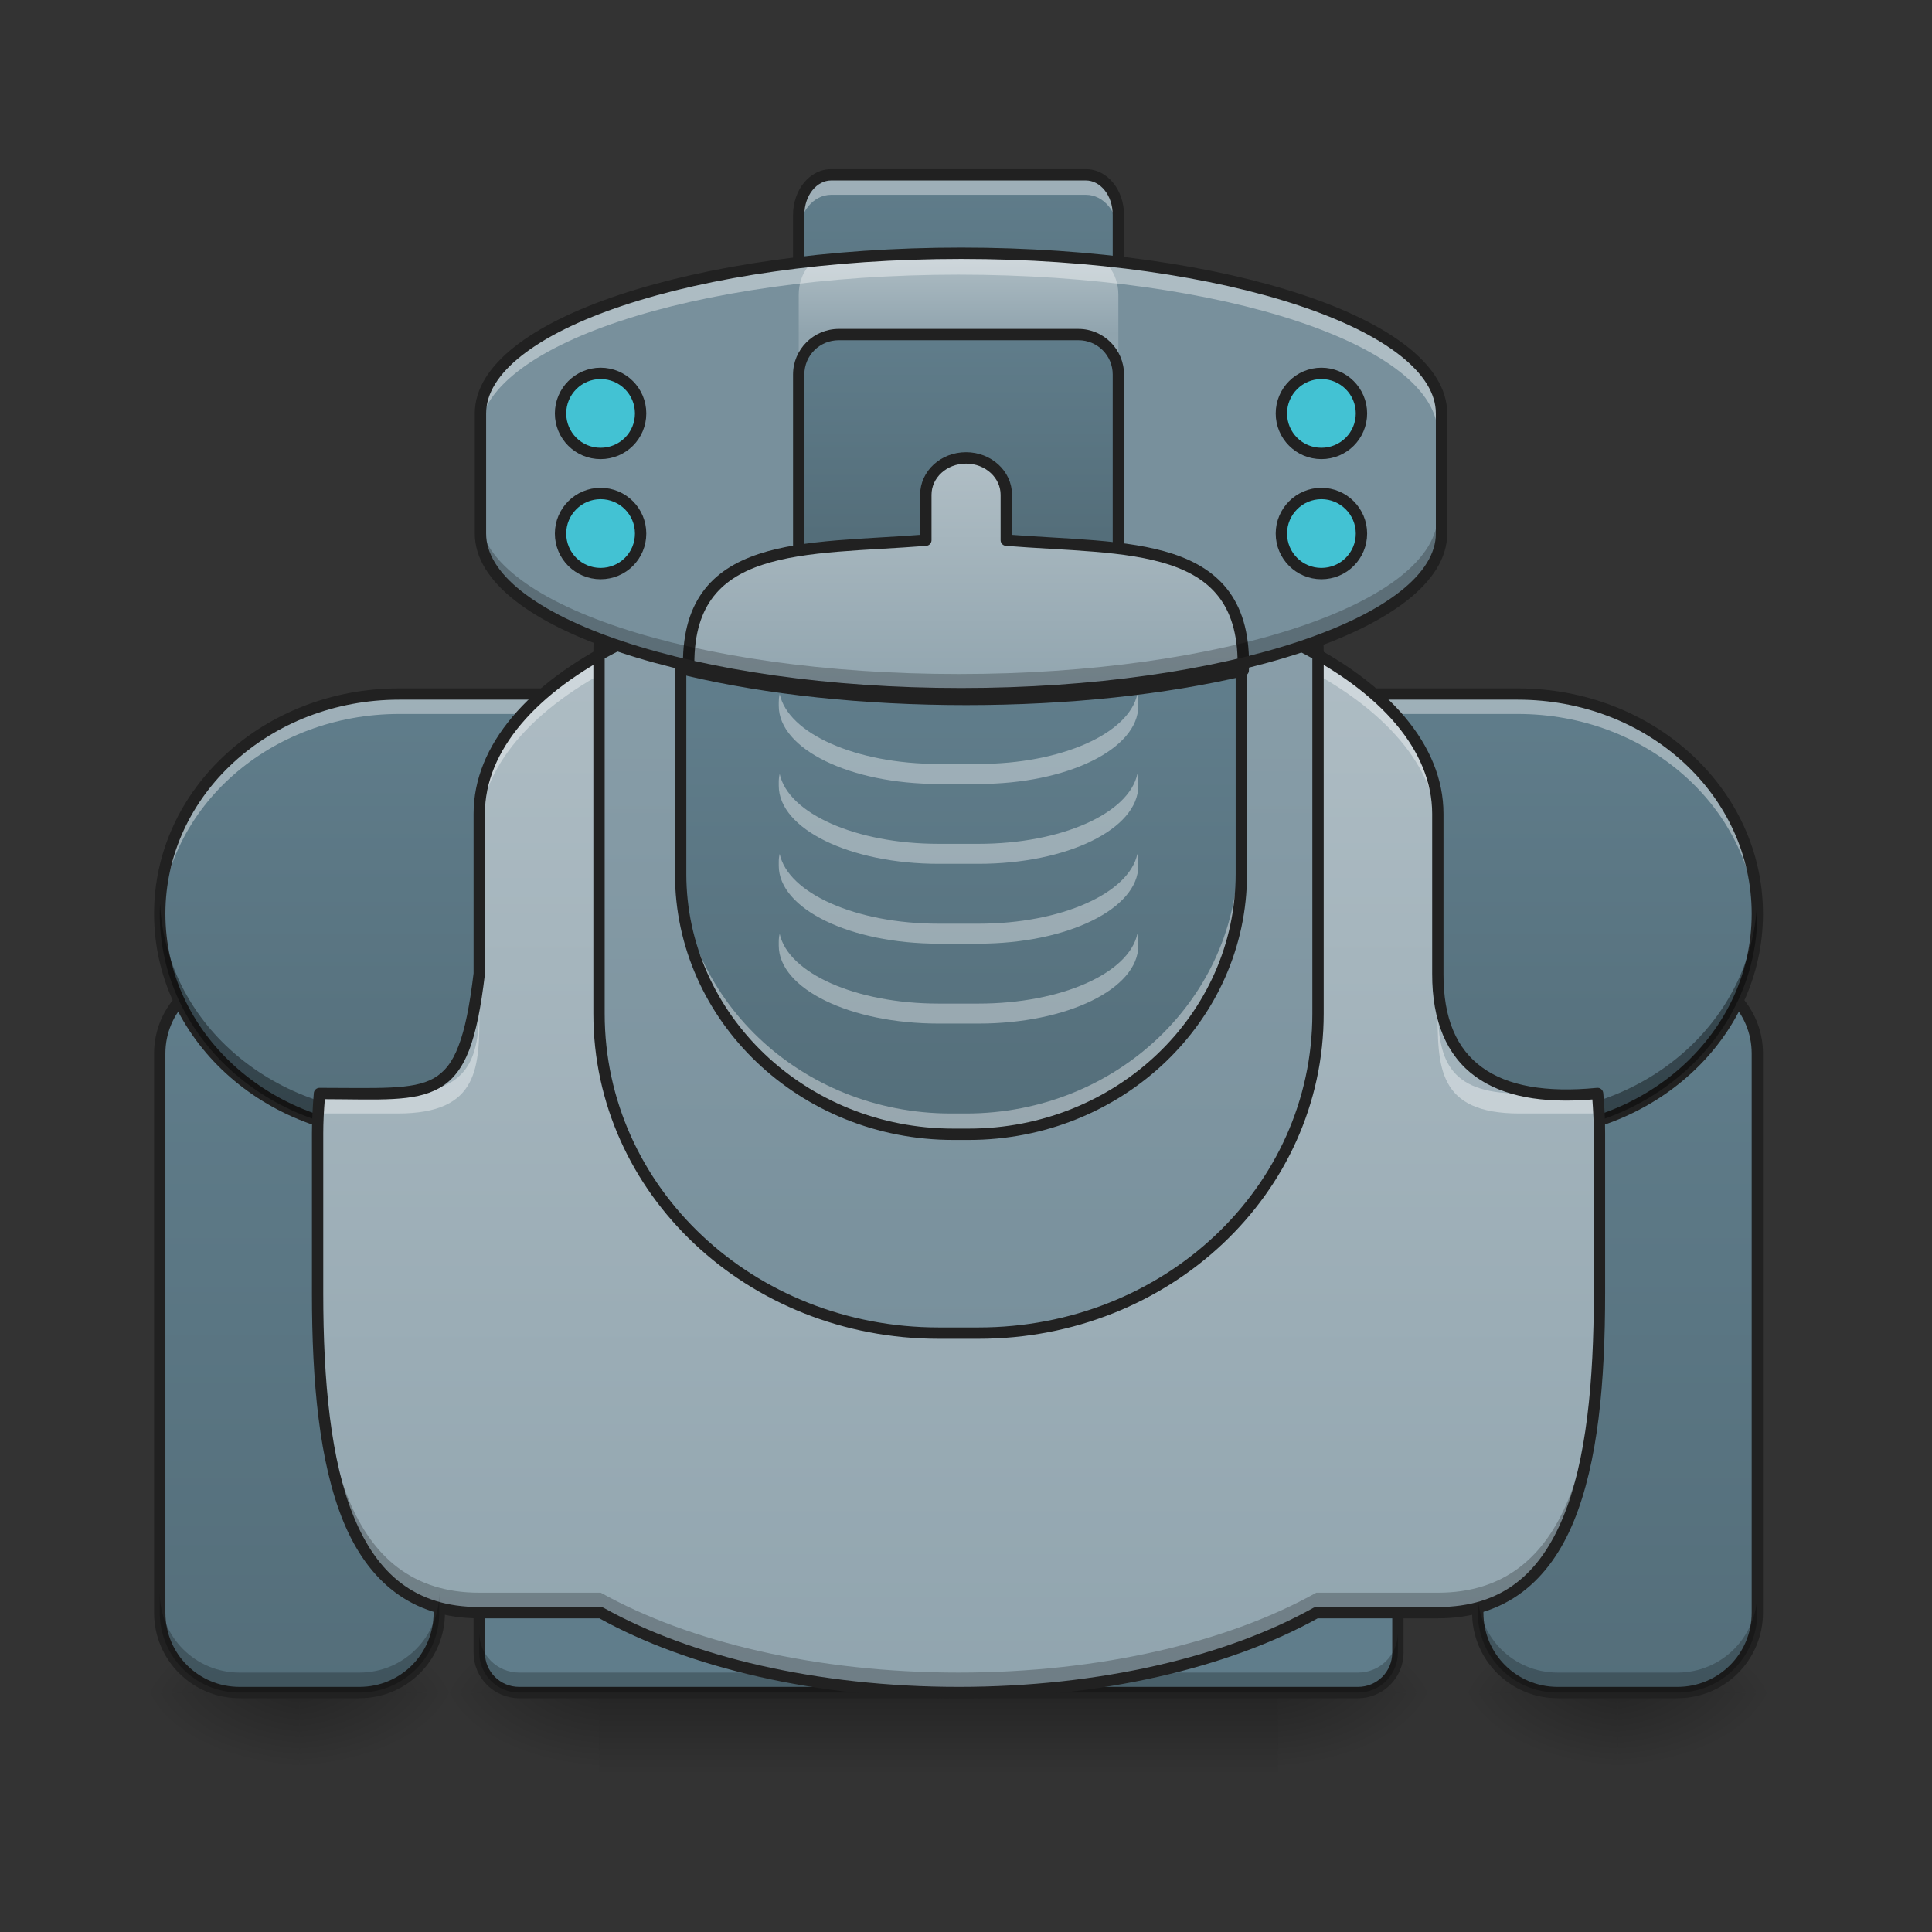 <?xml version="1.0" encoding="UTF-8"?>
<svg xmlns="http://www.w3.org/2000/svg" xmlns:xlink="http://www.w3.org/1999/xlink" width="48pt" height="48pt" viewBox="0 0 48 48" version="1.1">
<rect x="0" y="0" width="48" height="48" fill="#333333" stroke="none"/>
<defs>
<linearGradient id="linear0" gradientUnits="userSpaceOnUse" x1="254" y1="233.5" x2="254" y2="254.667" gradientTransform="matrix(0.094,0,0,0.094,-3.969,20.158)">
<stop offset="0" style="stop-color:rgb(0%,0%,0%);stop-opacity:0.275;"/>
<stop offset="1" style="stop-color:rgb(0%,0%,0%);stop-opacity:0;"/>
</linearGradient>
<radialGradient id="radial0" gradientUnits="userSpaceOnUse" cx="450.909" cy="189.579" fx="450.909" fy="189.579" r="21.167" gradientTransform="matrix(0,-0.117,-0.211,-0,71.25,95.393)">
<stop offset="0" style="stop-color:rgb(0%,0%,0%);stop-opacity:0.314;"/>
<stop offset="0.222" style="stop-color:rgb(0%,0%,0%);stop-opacity:0.275;"/>
<stop offset="1" style="stop-color:rgb(0%,0%,0%);stop-opacity:0;"/>
</radialGradient>
<radialGradient id="radial1" gradientUnits="userSpaceOnUse" cx="450.909" cy="189.579" fx="450.909" fy="189.579" r="21.167" gradientTransform="matrix(-0,0.117,0.211,0,-24.613,-11.291)">
<stop offset="0" style="stop-color:rgb(0%,0%,0%);stop-opacity:0.314;"/>
<stop offset="0.222" style="stop-color:rgb(0%,0%,0%);stop-opacity:0.275;"/>
<stop offset="1" style="stop-color:rgb(0%,0%,0%);stop-opacity:0;"/>
</radialGradient>
<radialGradient id="radial2" gradientUnits="userSpaceOnUse" cx="450.909" cy="189.579" fx="450.909" fy="189.579" r="21.167" gradientTransform="matrix(-0,-0.117,0.211,-0,-24.613,95.393)">
<stop offset="0" style="stop-color:rgb(0%,0%,0%);stop-opacity:0.314;"/>
<stop offset="0.222" style="stop-color:rgb(0%,0%,0%);stop-opacity:0.275;"/>
<stop offset="1" style="stop-color:rgb(0%,0%,0%);stop-opacity:0;"/>
</radialGradient>
<radialGradient id="radial3" gradientUnits="userSpaceOnUse" cx="450.909" cy="189.579" fx="450.909" fy="189.579" r="21.167" gradientTransform="matrix(0,0.117,-0.211,0,71.25,-11.291)">
<stop offset="0" style="stop-color:rgb(0%,0%,0%);stop-opacity:0.314;"/>
<stop offset="0.222" style="stop-color:rgb(0%,0%,0%);stop-opacity:0.275;"/>
<stop offset="1" style="stop-color:rgb(0%,0%,0%);stop-opacity:0;"/>
</radialGradient>
<radialGradient id="radial4" gradientUnits="userSpaceOnUse" cx="450.909" cy="189.579" fx="450.909" fy="189.579" r="21.167" gradientTransform="matrix(0,-0.117,-0.211,-0,46.939,95.393)">
<stop offset="0" style="stop-color:rgb(0%,0%,0%);stop-opacity:0.314;"/>
<stop offset="0.222" style="stop-color:rgb(0%,0%,0%);stop-opacity:0.275;"/>
<stop offset="1" style="stop-color:rgb(0%,0%,0%);stop-opacity:0;"/>
</radialGradient>
<radialGradient id="radial5" gradientUnits="userSpaceOnUse" cx="450.909" cy="189.579" fx="450.909" fy="189.579" r="21.167" gradientTransform="matrix(-0,0.117,0.211,0,-32.055,-11.291)">
<stop offset="0" style="stop-color:rgb(0%,0%,0%);stop-opacity:0.314;"/>
<stop offset="0.222" style="stop-color:rgb(0%,0%,0%);stop-opacity:0.275;"/>
<stop offset="1" style="stop-color:rgb(0%,0%,0%);stop-opacity:0;"/>
</radialGradient>
<radialGradient id="radial6" gradientUnits="userSpaceOnUse" cx="450.909" cy="189.579" fx="450.909" fy="189.579" r="21.167" gradientTransform="matrix(-0,-0.117,0.211,-0,-32.055,95.393)">
<stop offset="0" style="stop-color:rgb(0%,0%,0%);stop-opacity:0.314;"/>
<stop offset="0.222" style="stop-color:rgb(0%,0%,0%);stop-opacity:0.275;"/>
<stop offset="1" style="stop-color:rgb(0%,0%,0%);stop-opacity:0;"/>
</radialGradient>
<radialGradient id="radial7" gradientUnits="userSpaceOnUse" cx="450.909" cy="189.579" fx="450.909" fy="189.579" r="21.167" gradientTransform="matrix(0,0.117,-0.211,0,46.939,-11.291)">
<stop offset="0" style="stop-color:rgb(0%,0%,0%);stop-opacity:0.314;"/>
<stop offset="0.222" style="stop-color:rgb(0%,0%,0%);stop-opacity:0.275;"/>
<stop offset="1" style="stop-color:rgb(0%,0%,0%);stop-opacity:0;"/>
</radialGradient>
<linearGradient id="linear1" gradientUnits="userSpaceOnUse" x1="74.083" y1="233.5" x2="74.083" y2="43" gradientTransform="matrix(0.094,0,0,0.094,0,20.158)">
<stop offset="0" style="stop-color:rgb(32.941%,43.137%,47.843%);stop-opacity:1;"/>
<stop offset="1" style="stop-color:rgb(37.647%,49.02%,54.51%);stop-opacity:1;"/>
</linearGradient>
<radialGradient id="radial8" gradientUnits="userSpaceOnUse" cx="450.909" cy="189.579" fx="450.909" fy="189.579" r="21.167" gradientTransform="matrix(0,-0.117,-0.211,-0,79.684,95.393)">
<stop offset="0" style="stop-color:rgb(0%,0%,0%);stop-opacity:0.314;"/>
<stop offset="0.222" style="stop-color:rgb(0%,0%,0%);stop-opacity:0.275;"/>
<stop offset="1" style="stop-color:rgb(0%,0%,0%);stop-opacity:0;"/>
</radialGradient>
<radialGradient id="radial9" gradientUnits="userSpaceOnUse" cx="450.909" cy="189.579" fx="450.909" fy="189.579" r="21.167" gradientTransform="matrix(-0,0.117,0.211,0,0.69,-11.291)">
<stop offset="0" style="stop-color:rgb(0%,0%,0%);stop-opacity:0.314;"/>
<stop offset="0.222" style="stop-color:rgb(0%,0%,0%);stop-opacity:0.275;"/>
<stop offset="1" style="stop-color:rgb(0%,0%,0%);stop-opacity:0;"/>
</radialGradient>
<radialGradient id="radial10" gradientUnits="userSpaceOnUse" cx="450.909" cy="189.579" fx="450.909" fy="189.579" r="21.167" gradientTransform="matrix(-0,-0.117,0.211,-0,0.69,95.393)">
<stop offset="0" style="stop-color:rgb(0%,0%,0%);stop-opacity:0.314;"/>
<stop offset="0.222" style="stop-color:rgb(0%,0%,0%);stop-opacity:0.275;"/>
<stop offset="1" style="stop-color:rgb(0%,0%,0%);stop-opacity:0;"/>
</radialGradient>
<radialGradient id="radial11" gradientUnits="userSpaceOnUse" cx="450.909" cy="189.579" fx="450.909" fy="189.579" r="21.167" gradientTransform="matrix(0,0.117,-0.211,0,79.684,-11.291)">
<stop offset="0" style="stop-color:rgb(0%,0%,0%);stop-opacity:0.314;"/>
<stop offset="0.222" style="stop-color:rgb(0%,0%,0%);stop-opacity:0.275;"/>
<stop offset="1" style="stop-color:rgb(0%,0%,0%);stop-opacity:0;"/>
</radialGradient>
<linearGradient id="linear2" gradientUnits="userSpaceOnUse" x1="433.917" y1="233.5" x2="433.917" y2="43" gradientTransform="matrix(0.094,0,0,0.094,0,20.158)">
<stop offset="0" style="stop-color:rgb(32.941%,43.137%,47.843%);stop-opacity:1;"/>
<stop offset="1" style="stop-color:rgb(37.647%,49.02%,54.51%);stop-opacity:1;"/>
</linearGradient>
<linearGradient id="linear3" gradientUnits="userSpaceOnUse" x1="254" y1="95.917" x2="254" y2="-31.083" gradientTransform="matrix(0.094,0,0,0.094,0,20.158)">
<stop offset="0" style="stop-color:rgb(32.941%,43.137%,47.843%);stop-opacity:1;"/>
<stop offset="1" style="stop-color:rgb(37.647%,49.02%,54.51%);stop-opacity:1;"/>
</linearGradient>
<linearGradient id="linear4" gradientUnits="userSpaceOnUse" x1="960" y1="1695.118" x2="960" y2="575.118" gradientTransform="matrix(0.025,0,0,0.025,0,0)">
<stop offset="0" style="stop-color:rgb(56.471%,64.314%,68.235%);stop-opacity:1;"/>
<stop offset="1" style="stop-color:rgb(69.02%,74.51%,77.255%);stop-opacity:1;"/>
</linearGradient>
<linearGradient id="linear5" gradientUnits="userSpaceOnUse" x1="254" y1="138.25" x2="254" y2="-126.333" gradientTransform="matrix(0.094,0,0,0.094,0,20.158)">
<stop offset="0" style="stop-color:rgb(47.059%,56.471%,61.176%);stop-opacity:1;"/>
<stop offset="1" style="stop-color:rgb(56.471%,64.314%,68.235%);stop-opacity:1;"/>
</linearGradient>
<linearGradient id="linear6" gradientUnits="userSpaceOnUse" x1="254" y1="85.333" x2="254" y2="-31.083" gradientTransform="matrix(0.094,0,0,0.094,0,20.158)">
<stop offset="0" style="stop-color:rgb(32.941%,43.137%,47.843%);stop-opacity:1;"/>
<stop offset="1" style="stop-color:rgb(37.647%,49.02%,54.51%);stop-opacity:1;"/>
</linearGradient>
<linearGradient id="linear7" gradientUnits="userSpaceOnUse" x1="254" y1="-94.583" x2="254" y2="-168.667" gradientTransform="matrix(0.094,0,0,0.094,0,20.158)">
<stop offset="0" style="stop-color:rgb(32.941%,43.137%,47.843%);stop-opacity:1;"/>
<stop offset="1" style="stop-color:rgb(37.647%,49.02%,54.51%);stop-opacity:1;"/>
</linearGradient>
<linearGradient id="linear8" gradientUnits="userSpaceOnUse" x1="254" y1="-126.333" x2="254" y2="-147.5" gradientTransform="matrix(0.094,0,0,0.094,0,20.158)">
<stop offset="0" style="stop-color:rgb(56.471%,64.314%,68.235%);stop-opacity:1;"/>
<stop offset="1" style="stop-color:rgb(69.02%,74.51%,77.255%);stop-opacity:1;"/>
</linearGradient>
<linearGradient id="linear9" gradientUnits="userSpaceOnUse" x1="254" y1="-73.417" x2="254" y2="-126.333" gradientTransform="matrix(0.094,0,0,0.094,0,20.158)">
<stop offset="0" style="stop-color:rgb(32.941%,43.137%,47.843%);stop-opacity:1;"/>
<stop offset="1" style="stop-color:rgb(37.647%,49.02%,54.51%);stop-opacity:1;"/>
</linearGradient>
<linearGradient id="linear10" gradientUnits="userSpaceOnUse" x1="960" y1="695.118" x2="960" y2="455.118" gradientTransform="matrix(1,0,0,1,0,0)">
<stop offset="0" style="stop-color:rgb(56.471%,64.314%,68.235%);stop-opacity:1;"/>
<stop offset="1" style="stop-color:rgb(69.02%,74.51%,77.255%);stop-opacity:1;"/>
</linearGradient>
</defs>
<g id="surface1">
<path style=" stroke:none;fill-rule:nonzero;fill:url(#linear0);" d="M 14.883 42.051 L 31.754 42.051 L 31.754 44.035 L 14.883 44.035 Z M 14.883 42.051 "/>
<path style=" stroke:none;fill-rule:nonzero;fill:url(#radial0);" d="M 31.754 42.051 L 35.723 42.051 L 35.723 40.066 L 31.754 40.066 Z M 31.754 42.051 "/>
<path style=" stroke:none;fill-rule:nonzero;fill:url(#radial1);" d="M 14.883 42.051 L 10.914 42.051 L 10.914 44.035 L 14.883 44.035 Z M 14.883 42.051 "/>
<path style=" stroke:none;fill-rule:nonzero;fill:url(#radial2);" d="M 14.883 42.051 L 10.914 42.051 L 10.914 40.066 L 14.883 40.066 Z M 14.883 42.051 "/>
<path style=" stroke:none;fill-rule:nonzero;fill:url(#radial3);" d="M 31.754 42.051 L 35.723 42.051 L 35.723 44.035 L 31.754 44.035 Z M 31.754 42.051 "/>
<path style=" stroke:none;fill-rule:nonzero;fill:url(#radial4);" d="M 7.441 42.051 L 11.41 42.051 L 11.41 40.066 L 7.441 40.066 Z M 7.441 42.051 "/>
<path style=" stroke:none;fill-rule:nonzero;fill:url(#radial5);" d="M 7.441 42.051 L 3.473 42.051 L 3.473 44.035 L 7.441 44.035 Z M 7.441 42.051 "/>
<path style=" stroke:none;fill-rule:nonzero;fill:url(#radial6);" d="M 7.441 42.051 L 3.473 42.051 L 3.473 40.066 L 7.441 40.066 Z M 7.441 42.051 "/>
<path style=" stroke:none;fill-rule:nonzero;fill:url(#radial7);" d="M 7.441 42.051 L 11.41 42.051 L 11.41 44.035 L 7.441 44.035 Z M 7.441 42.051 "/>
<path style=" stroke:none;fill-rule:nonzero;fill:url(#linear1);" d="M 5.953 24.191 L 8.93 24.191 C 10.027 24.191 10.914 25.078 10.914 26.176 L 10.914 40.066 C 10.914 41.164 10.027 42.051 8.93 42.051 L 5.953 42.051 C 4.859 42.051 3.969 41.164 3.969 40.066 L 3.969 26.176 C 3.969 25.078 4.859 24.191 5.953 24.191 Z M 5.953 24.191 "/>
<path style=" stroke:none;fill-rule:nonzero;fill:rgb(12.941%,12.941%,12.941%);fill-opacity:1;" d="M 5.953 24.051 C 4.777 24.051 3.828 25 3.828 26.176 L 3.828 40.066 C 3.828 41.242 4.777 42.191 5.953 42.191 L 8.93 42.191 C 10.105 42.191 11.055 41.242 11.055 40.066 L 11.055 26.176 C 11.055 25 10.105 24.051 8.93 24.051 Z M 5.953 24.332 L 8.93 24.332 C 9.953 24.332 10.773 25.148 10.773 26.176 L 10.773 40.066 C 10.773 41.09 9.953 41.91 8.93 41.91 L 5.953 41.91 C 4.93 41.91 4.109 41.09 4.109 40.066 L 4.109 26.176 C 4.109 25.148 4.93 24.332 5.953 24.332 Z M 5.953 24.332 "/>
<path style=" stroke:none;fill-rule:nonzero;fill:url(#radial8);" d="M 40.188 42.051 L 44.156 42.051 L 44.156 40.066 L 40.188 40.066 Z M 40.188 42.051 "/>
<path style=" stroke:none;fill-rule:nonzero;fill:url(#radial9);" d="M 40.188 42.051 L 36.219 42.051 L 36.219 44.035 L 40.188 44.035 Z M 40.188 42.051 "/>
<path style=" stroke:none;fill-rule:nonzero;fill:url(#radial10);" d="M 40.188 42.051 L 36.219 42.051 L 36.219 40.066 L 40.188 40.066 Z M 40.188 42.051 "/>
<path style=" stroke:none;fill-rule:nonzero;fill:url(#radial11);" d="M 40.188 42.051 L 44.156 42.051 L 44.156 44.035 L 40.188 44.035 Z M 40.188 42.051 "/>
<path style=" stroke:none;fill-rule:nonzero;fill:url(#linear2);" d="M 38.699 24.191 L 41.676 24.191 C 42.773 24.191 43.66 25.078 43.66 26.176 L 43.66 40.066 C 43.66 41.164 42.773 42.051 41.676 42.051 L 38.699 42.051 C 37.602 42.051 36.715 41.164 36.715 40.066 L 36.715 26.176 C 36.715 25.078 37.602 24.191 38.699 24.191 Z M 38.699 24.191 "/>
<path style=" stroke:none;fill-rule:nonzero;fill:rgb(12.941%,12.941%,12.941%);fill-opacity:1;" d="M 38.699 24.051 C 37.523 24.051 36.574 25 36.574 26.176 L 36.574 40.066 C 36.574 41.242 37.523 42.191 38.699 42.191 L 41.676 42.191 C 42.852 42.191 43.801 41.242 43.801 40.066 L 43.801 26.176 C 43.801 25 42.852 24.051 41.676 24.051 Z M 38.699 24.332 L 41.676 24.332 C 42.699 24.332 43.52 25.148 43.52 26.176 L 43.52 40.066 C 43.52 41.09 42.699 41.91 41.676 41.91 L 38.699 41.91 C 37.676 41.91 36.855 41.09 36.855 40.066 L 36.855 26.176 C 36.855 25.148 37.676 24.332 38.699 24.332 Z M 38.699 24.332 "/>
<path style=" stroke:none;fill-rule:nonzero;fill:url(#linear3);" d="M 9.922 17.242 L 37.707 17.242 C 40.996 17.242 43.66 19.688 43.66 22.703 C 43.66 25.715 40.996 28.16 37.707 28.16 L 9.922 28.16 C 6.633 28.16 3.969 25.715 3.969 22.703 C 3.969 19.688 6.633 17.242 9.922 17.242 Z M 9.922 17.242 "/>
<path style=" stroke:none;fill-rule:nonzero;fill:rgb(37.647%,49.02%,54.51%);fill-opacity:1;" d="M 12.898 36.098 L 33.738 36.098 C 34.285 36.098 34.73 36.543 34.73 37.09 L 34.73 41.059 C 34.73 41.605 34.285 42.051 33.738 42.051 L 12.898 42.051 C 12.352 42.051 11.906 41.605 11.906 41.059 L 11.906 37.09 C 11.906 36.543 12.352 36.098 12.898 36.098 Z M 12.898 36.098 "/>
<path style=" stroke:none;fill-rule:nonzero;fill:rgb(100%,100%,100%);fill-opacity:0.392;" d="M 9.922 17.242 C 6.625 17.242 3.969 19.68 3.969 22.703 C 3.969 22.785 3.973 22.867 3.977 22.949 C 4.117 20.043 6.715 17.738 9.922 17.738 L 37.707 17.738 C 40.914 17.738 43.512 20.043 43.652 22.949 C 43.656 22.867 43.66 22.785 43.66 22.703 C 43.66 19.68 41.004 17.242 37.707 17.242 Z M 9.922 17.242 "/>
<path style=" stroke:none;fill-rule:nonzero;fill:rgb(12.941%,12.941%,12.941%);fill-opacity:1;" d="M 9.922 17.102 C 6.555 17.102 3.828 19.594 3.828 22.703 C 3.828 25.809 6.555 28.301 9.922 28.301 L 37.707 28.301 C 41.074 28.301 43.801 25.809 43.801 22.703 C 43.801 19.594 41.074 17.102 37.707 17.102 Z M 9.922 17.383 L 37.707 17.383 C 40.938 17.383 43.52 19.762 43.52 22.703 C 43.52 25.641 40.938 28.02 37.707 28.02 L 9.922 28.02 C 6.695 28.02 4.109 25.641 4.109 22.703 C 4.109 19.762 6.695 17.383 9.922 17.383 Z M 9.922 17.383 "/>
<path style=" stroke:none;fill-rule:nonzero;fill:rgb(0%,0%,0%);fill-opacity:0.392;" d="M 3.977 22.453 C 3.973 22.535 3.969 22.617 3.969 22.703 C 3.969 25.727 6.625 28.16 9.922 28.16 L 37.707 28.16 C 41.004 28.16 43.66 25.727 43.66 22.703 C 43.66 22.617 43.656 22.535 43.652 22.453 C 43.512 25.359 40.914 27.664 37.707 27.664 L 9.922 27.664 C 6.715 27.664 4.117 25.359 3.977 22.453 Z M 3.977 22.453 "/>
<path style=" stroke:none;fill-rule:nonzero;fill:rgb(12.941%,12.941%,12.941%);fill-opacity:1;" d="M 12.898 35.957 C 12.273 35.957 11.766 36.465 11.766 37.09 L 11.766 41.059 C 11.766 41.684 12.273 42.191 12.898 42.191 L 33.738 42.191 C 34.363 42.191 34.871 41.684 34.871 41.059 L 34.871 37.09 C 34.871 36.465 34.363 35.957 33.738 35.957 Z M 12.898 36.238 L 33.738 36.238 C 34.211 36.238 34.59 36.617 34.59 37.09 L 34.59 41.059 C 34.59 41.531 34.211 41.91 33.738 41.91 L 12.898 41.91 C 12.426 41.91 12.047 41.531 12.047 41.059 L 12.047 37.09 C 12.047 36.617 12.426 36.238 12.898 36.238 Z M 12.898 36.238 "/>
<path style=" stroke:none;fill-rule:nonzero;fill:rgb(0%,0%,0%);fill-opacity:0.235;" d="M 11.906 40.562 L 11.906 41.059 C 11.906 41.609 12.352 42.051 12.898 42.051 L 33.738 42.051 C 34.289 42.051 34.73 41.609 34.73 41.059 L 34.73 40.562 C 34.73 41.113 34.289 41.555 33.738 41.555 L 12.898 41.555 C 12.352 41.555 11.906 41.113 11.906 40.562 Z M 11.906 40.562 "/>
<path style=" stroke:none;fill-rule:nonzero;fill:url(#linear4);" d="M 23.816 14.266 C 17.219 14.266 11.906 16.922 11.906 20.219 L 11.906 24.191 C 11.516 27.473 10.797 27.168 7.938 27.168 C 7.906 27.492 7.891 27.824 7.891 28.16 L 7.891 32.129 C 7.891 36.527 8.609 40.066 11.906 40.066 L 14.926 40.066 C 17.105 41.285 20.273 42.051 23.816 42.051 C 27.355 42.051 30.527 41.285 32.703 40.066 L 35.723 40.066 C 39.02 40.066 39.738 36.527 39.738 32.129 L 39.738 28.16 C 39.738 27.824 39.723 27.492 39.691 27.168 C 37.121 27.418 35.719 26.488 35.723 24.191 L 35.723 20.219 C 35.723 16.922 30.41 14.266 23.816 14.266 Z M 23.816 14.266 "/>
<path style=" stroke:none;fill-rule:nonzero;fill:rgb(100%,100%,100%);fill-opacity:0.392;" d="M 23.816 14.266 C 17.219 14.266 11.906 16.922 11.906 20.219 L 11.906 20.719 C 11.906 17.418 17.219 14.762 23.816 14.762 C 30.41 14.762 35.723 17.418 35.723 20.719 L 35.723 20.219 C 35.723 16.922 30.41 14.266 23.816 14.266 Z M 11.91 25.031 C 11.891 26.27 11.684 27.168 9.879 27.168 L 7.938 27.168 C 7.906 27.492 7.891 27.824 7.891 28.16 L 7.891 28.656 C 7.891 28.32 7.906 27.988 7.938 27.664 L 9.879 27.664 C 11.918 27.664 11.918 26.516 11.91 25.031 Z M 35.719 25.031 C 35.711 26.516 35.711 27.664 37.754 27.664 L 39.691 27.664 C 39.723 27.988 39.738 28.32 39.738 28.656 L 39.738 28.16 C 39.738 27.824 39.723 27.492 39.691 27.168 L 37.754 27.168 C 35.945 27.168 35.738 26.27 35.719 25.031 Z M 35.719 25.031 "/>
<path style=" stroke:none;fill-rule:nonzero;fill:url(#linear5);" d="M 23.32 8.312 L 24.312 8.312 C 28.969 8.312 32.746 11.867 32.746 16.25 L 32.746 25.184 C 32.746 29.566 28.969 33.121 24.312 33.121 L 23.32 33.121 C 18.66 33.121 14.883 29.566 14.883 25.184 L 14.883 16.25 C 14.883 11.867 18.66 8.312 23.32 8.312 Z M 23.32 8.312 "/>
<path style=" stroke:none;fill-rule:nonzero;fill:url(#linear6);" d="M 23.625 8.312 L 24.004 8.312 C 27.734 8.312 30.762 11.199 30.762 14.762 L 30.762 21.711 C 30.762 25.27 27.734 28.16 24.004 28.16 L 23.625 28.16 C 19.895 28.16 16.867 25.27 16.867 21.711 L 16.867 14.762 C 16.867 11.199 19.895 8.312 23.625 8.312 Z M 23.625 8.312 "/>
<path style=" stroke:none;fill-rule:nonzero;fill:rgb(12.941%,12.941%,12.941%);fill-opacity:1;" d="M 23.32 8.172 C 18.574 8.172 14.742 11.773 14.742 16.25 L 14.742 25.184 C 14.742 29.66 18.574 33.262 23.32 33.262 L 24.312 33.262 C 29.055 33.262 32.887 29.66 32.887 25.184 L 32.887 16.25 C 32.887 11.773 29.055 8.172 24.312 8.172 Z M 23.32 8.453 L 24.312 8.453 C 28.914 8.453 32.605 11.934 32.605 16.25 L 32.605 25.184 C 32.605 29.5 28.914 32.98 24.312 32.98 L 23.32 32.98 C 18.719 32.98 15.023 29.5 15.023 25.184 L 15.023 16.25 C 15.023 11.934 18.719 8.453 23.32 8.453 Z M 23.32 8.453 "/>
<path style=" stroke:none;fill-rule:nonzero;fill:rgb(0%,0%,0%);fill-opacity:0.235;" d="M 11.906 23.695 L 11.906 24.191 C 11.906 24.309 11.906 24.422 11.91 24.535 C 11.914 24.27 11.906 23.988 11.906 23.695 Z M 35.723 23.695 C 35.723 23.988 35.719 24.27 35.719 24.535 C 35.723 24.422 35.723 24.309 35.723 24.191 Z M 7.891 31.633 L 7.891 32.129 C 7.891 36.527 8.609 40.066 11.906 40.066 L 14.926 40.066 C 17.105 41.285 20.273 42.051 23.816 42.051 C 27.355 42.051 30.527 41.285 32.703 40.066 L 35.723 40.066 C 39.02 40.066 39.738 36.527 39.738 32.129 L 39.738 31.633 C 39.738 36.031 39.02 39.57 35.723 39.57 L 32.703 39.57 C 30.527 40.789 27.355 41.555 23.816 41.555 C 20.273 41.555 17.105 40.789 14.926 39.57 L 11.906 39.57 C 8.609 39.57 7.891 36.031 7.891 31.633 Z M 7.891 31.633 "/>
<path style=" stroke:none;fill-rule:nonzero;fill:url(#linear7);" d="M 20.648 4.344 L 26.98 4.344 C 27.426 4.344 27.785 4.789 27.785 5.336 L 27.785 14.762 C 27.785 15.312 27.426 15.754 26.98 15.754 L 20.648 15.754 C 20.203 15.754 19.844 15.312 19.844 14.762 L 19.844 5.336 C 19.844 4.789 20.203 4.344 20.648 4.344 Z M 20.648 4.344 "/>
<path style=" stroke:none;fill-rule:nonzero;fill:rgb(100%,100%,100%);fill-opacity:0.392;" d="M 20.648 4.344 C 20.203 4.344 19.844 4.785 19.844 5.336 L 19.844 5.832 C 19.844 5.281 20.203 4.84 20.648 4.84 L 26.98 4.84 C 27.426 4.84 27.785 5.281 27.785 5.832 L 27.785 5.336 C 27.785 4.785 27.426 4.344 26.98 4.344 Z M 20.648 4.344 "/>
<path style=" stroke:none;fill-rule:nonzero;fill:rgb(12.941%,12.941%,12.941%);fill-opacity:1;" d="M 23.816 14.125 C 20.496 14.125 17.504 14.793 15.324 15.883 C 13.145 16.969 11.766 18.496 11.766 20.219 L 11.766 24.18 C 11.668 24.992 11.551 25.578 11.391 25.988 C 11.234 26.402 11.039 26.637 10.777 26.789 C 10.254 27.086 9.371 27.027 7.938 27.027 C 7.867 27.027 7.805 27.082 7.797 27.152 C 7.77 27.484 7.75 27.816 7.75 28.16 L 7.75 32.129 C 7.75 34.336 7.93 36.332 8.531 37.801 C 9.137 39.27 10.207 40.207 11.906 40.207 L 14.891 40.207 C 17.098 41.43 20.27 42.191 23.816 42.191 C 27.359 42.191 30.535 41.43 32.738 40.207 L 35.723 40.207 C 37.422 40.207 38.492 39.27 39.098 37.801 C 39.703 36.332 39.879 34.336 39.879 32.129 L 39.879 28.16 C 39.879 27.816 39.863 27.484 39.832 27.152 C 39.828 27.117 39.809 27.082 39.781 27.059 C 39.754 27.035 39.715 27.023 39.676 27.027 C 38.41 27.152 37.453 26.98 36.824 26.52 C 36.191 26.062 35.859 25.309 35.863 24.191 L 35.863 20.219 C 35.863 18.496 34.484 16.969 32.305 15.883 C 30.129 14.793 27.133 14.125 23.816 14.125 Z M 23.816 14.406 C 27.094 14.406 30.055 15.07 32.18 16.133 C 34.305 17.195 35.582 18.648 35.582 20.219 L 35.582 24.191 C 35.578 25.367 35.945 26.23 36.656 26.746 C 37.344 27.246 38.324 27.418 39.562 27.316 C 39.582 27.594 39.598 27.875 39.598 28.16 L 39.598 32.129 C 39.598 34.32 39.414 36.289 38.836 37.691 C 38.258 39.094 37.32 39.926 35.723 39.926 L 32.703 39.926 C 32.68 39.926 32.656 39.934 32.633 39.945 C 30.484 41.148 27.336 41.91 23.816 41.91 C 20.293 41.91 17.145 41.148 14.996 39.945 C 14.973 39.934 14.949 39.926 14.926 39.926 L 11.906 39.926 C 10.309 39.926 9.371 39.094 8.793 37.691 C 8.215 36.289 8.031 34.32 8.031 32.129 L 8.031 28.16 C 8.031 27.871 8.047 27.59 8.07 27.309 C 9.414 27.312 10.293 27.387 10.918 27.031 C 11.242 26.848 11.48 26.543 11.656 26.09 C 11.828 25.637 11.949 25.031 12.047 24.207 C 12.047 24.199 12.047 24.195 12.047 24.191 L 12.047 20.219 C 12.047 18.648 13.324 17.195 15.449 16.133 C 17.578 15.07 20.535 14.406 23.816 14.406 Z M 23.816 14.406 "/>
<path style=" stroke:none;fill-rule:nonzero;fill:rgb(100%,100%,100%);fill-opacity:0.392;" d="M 16.867 21.215 L 16.867 21.711 C 16.867 25.281 19.883 28.16 23.625 28.16 L 24.004 28.16 C 27.746 28.16 30.762 25.281 30.762 21.711 L 30.762 21.215 C 30.762 24.785 27.746 27.664 24.004 27.664 L 23.625 27.664 C 19.883 27.664 16.867 24.785 16.867 21.215 Z M 16.867 21.215 "/>
<path style=" stroke:none;fill-rule:nonzero;fill:rgb(12.941%,12.941%,12.941%);fill-opacity:1;" d="M 20.648 4.203 C 20.109 4.203 19.703 4.727 19.703 5.336 L 19.703 14.762 C 19.703 15.375 20.109 15.895 20.648 15.895 L 26.98 15.895 C 27.52 15.895 27.926 15.375 27.926 14.762 L 27.926 5.336 C 27.926 4.727 27.52 4.203 26.98 4.203 Z M 20.648 4.484 L 26.98 4.484 C 27.332 4.484 27.645 4.848 27.645 5.336 L 27.645 14.762 C 27.645 15.25 27.332 15.613 26.98 15.613 L 20.648 15.613 C 20.297 15.613 19.984 15.25 19.984 14.762 L 19.984 5.336 C 19.984 4.848 20.297 4.484 20.648 4.484 Z M 20.648 4.484 "/>
<path style="fill:none;stroke-width:3;stroke-linecap:round;stroke-linejoin:round;stroke:rgb(12.941%,12.941%,12.941%);stroke-opacity:1;stroke-miterlimit:4;" d="M 251.976 -126.342 L 256.017 -126.342 C 295.805 -126.342 328.094 -95.553 328.094 -57.557 L 328.094 16.561 C 328.094 54.516 295.805 85.346 256.017 85.346 L 251.976 85.346 C 212.188 85.346 179.899 54.516 179.899 16.561 L 179.899 -57.557 C 179.899 -95.553 212.188 -126.342 251.976 -126.342 Z M 251.976 -126.342 " transform="matrix(0.094,0,0,0.094,0,20.158)"/>
<path style=" stroke:none;fill-rule:nonzero;fill:rgb(47.059%,56.471%,61.176%);fill-opacity:1;" d="M 23.816 6.328 C 30.391 6.328 35.723 8.105 35.723 10.297 L 35.723 13.273 C 35.723 15.465 30.391 17.242 23.816 17.242 C 17.238 17.242 11.906 15.465 11.906 13.273 L 11.906 10.297 C 11.906 8.105 17.238 6.328 23.816 6.328 Z M 23.816 6.328 "/>
<path style=" stroke:none;fill-rule:nonzero;fill:url(#linear8);" d="M 20.648 6.328 L 26.98 6.328 C 27.426 6.328 27.785 6.773 27.785 7.32 L 27.785 14.266 C 27.785 14.816 27.426 15.258 26.98 15.258 L 20.648 15.258 C 20.203 15.258 19.844 14.816 19.844 14.266 L 19.844 7.32 C 19.844 6.773 20.203 6.328 20.648 6.328 Z M 20.648 6.328 "/>
<path style="fill-rule:nonzero;fill:rgb(22.745%,79.608%,86.667%);fill-opacity:0.851;stroke-width:3;stroke-linecap:round;stroke-linejoin:round;stroke:rgb(12.941%,12.941%,12.941%);stroke-opacity:1;stroke-miterlimit:4;" d="M 349.258 -115.759 C 355.091 -115.759 359.841 -111.01 359.841 -105.177 C 359.841 -99.303 355.091 -94.595 349.258 -94.595 C 343.426 -94.595 338.676 -99.303 338.676 -105.177 C 338.676 -111.01 343.426 -115.759 349.258 -115.759 Z M 349.258 -115.759 " transform="matrix(0.094,0,0,0.094,0,20.158)"/>
<path style="fill-rule:nonzero;fill:rgb(22.745%,79.608%,86.667%);fill-opacity:0.851;stroke-width:3;stroke-linecap:round;stroke-linejoin:round;stroke:rgb(12.941%,12.941%,12.941%);stroke-opacity:1;stroke-miterlimit:4;" d="M 349.258 -84.013 C 355.091 -84.013 359.841 -79.263 359.841 -73.43 C 359.841 -67.556 355.091 -62.848 349.258 -62.848 C 343.426 -62.848 338.676 -67.556 338.676 -73.43 C 338.676 -79.263 343.426 -84.013 349.258 -84.013 Z M 349.258 -84.013 " transform="matrix(0.094,0,0,0.094,0,20.158)"/>
<path style=" stroke:none;fill-rule:nonzero;fill:rgb(100%,100%,100%);fill-opacity:0.392;" d="M 19.371 17.242 C 19.355 17.312 19.348 17.379 19.348 17.445 L 19.348 17.535 C 19.348 18.613 21.121 19.477 23.32 19.477 L 24.312 19.477 C 26.512 19.477 28.281 18.613 28.281 17.535 L 28.281 17.445 C 28.281 17.379 28.273 17.312 28.258 17.242 C 28.051 18.223 26.371 18.98 24.312 18.98 L 23.32 18.98 C 21.262 18.98 19.578 18.223 19.371 17.242 Z M 19.371 17.242 "/>
<path style=" stroke:none;fill-rule:nonzero;fill:url(#linear9);" d="M 20.84 8.312 L 26.793 8.312 C 27.34 8.312 27.785 8.758 27.785 9.305 L 27.785 15.258 C 27.785 15.809 27.34 16.25 26.793 16.25 L 20.84 16.25 C 20.289 16.25 19.844 15.809 19.844 15.258 L 19.844 9.305 C 19.844 8.758 20.289 8.312 20.84 8.312 Z M 20.84 8.312 "/>
<path style=" stroke:none;fill-rule:nonzero;fill:rgb(12.941%,12.941%,12.941%);fill-opacity:1;" d="M 20.84 8.172 C 20.211 8.172 19.703 8.68 19.703 9.305 L 19.703 15.258 C 19.703 15.883 20.211 16.391 20.84 16.391 L 26.793 16.391 C 27.418 16.391 27.926 15.883 27.926 15.258 L 27.926 9.305 C 27.926 8.68 27.418 8.172 26.793 8.172 Z M 20.84 8.453 L 26.793 8.453 C 27.266 8.453 27.645 8.832 27.645 9.305 L 27.645 15.258 C 27.645 15.734 27.266 16.109 26.793 16.109 L 20.84 16.109 C 20.363 16.109 19.984 15.734 19.984 15.258 L 19.984 9.305 C 19.984 8.832 20.363 8.453 20.84 8.453 Z M 20.84 8.453 "/>
<path style="fill-rule:nonzero;fill:url(#linear10);stroke-width:11.339;stroke-linecap:round;stroke-linejoin:round;stroke:rgb(12.941%,12.941%,12.941%);stroke-opacity:1;stroke-miterlimit:4;" d="M 960.066 455.075 C 937.863 455.075 920.07 471.451 920.07 491.764 L 920.07 536.799 C 800.554 546.405 679.935 535.067 684.502 666.236 C 762.447 684.502 857.241 695.052 960.066 695.052 C 1062.733 695.052 1157.685 684.502 1235.473 666.236 C 1240.039 535.067 1119.421 546.405 1000.062 536.799 L 1000.062 491.764 C 1000.062 471.451 982.111 455.075 960.066 455.075 Z M 960.066 455.075 " transform="matrix(0.025,0,0,0.025,0,0)"/>
<path style="fill-rule:nonzero;fill:rgb(22.745%,79.608%,86.667%);fill-opacity:0.851;stroke-width:3;stroke-linecap:round;stroke-linejoin:round;stroke:rgb(12.941%,12.941%,12.941%);stroke-opacity:1;stroke-miterlimit:4;" d="M 158.735 -115.759 C 164.609 -115.759 169.317 -111.01 169.317 -105.177 C 169.317 -99.303 164.609 -94.595 158.735 -94.595 C 152.902 -94.595 148.153 -99.303 148.153 -105.177 C 148.153 -111.01 152.902 -115.759 158.735 -115.759 Z M 158.735 -115.759 " transform="matrix(0.094,0,0,0.094,0,20.158)"/>
<path style="fill-rule:nonzero;fill:rgb(22.745%,79.608%,86.667%);fill-opacity:0.851;stroke-width:3;stroke-linecap:round;stroke-linejoin:round;stroke:rgb(12.941%,12.941%,12.941%);stroke-opacity:1;stroke-miterlimit:4;" d="M 158.735 -84.013 C 164.609 -84.013 169.317 -79.263 169.317 -73.43 C 169.317 -67.556 164.609 -62.848 158.735 -62.848 C 152.902 -62.848 148.153 -67.556 148.153 -73.43 C 148.153 -79.263 152.902 -84.013 158.735 -84.013 Z M 158.735 -84.013 " transform="matrix(0.094,0,0,0.094,0,20.158)"/>
<path style=" stroke:none;fill-rule:nonzero;fill:rgb(100%,100%,100%);fill-opacity:0.392;" d="M 23.816 6.328 C 17.219 6.328 11.906 8.098 11.906 10.297 L 11.906 10.793 C 11.906 8.594 17.219 6.824 23.816 6.824 C 30.41 6.824 35.723 8.594 35.723 10.793 L 35.723 10.297 C 35.723 8.098 30.41 6.328 23.816 6.328 Z M 23.816 6.328 "/>
<path style=" stroke:none;fill-rule:nonzero;fill:rgb(0%,0%,0%);fill-opacity:0.235;" d="M 23.816 17.242 C 17.219 17.242 11.906 15.473 11.906 13.273 L 11.906 12.777 C 11.906 14.977 17.219 16.746 23.816 16.746 C 30.41 16.746 35.723 14.977 35.723 12.777 L 35.723 13.273 C 35.723 15.473 30.41 17.242 23.816 17.242 Z M 23.816 17.242 "/>
<path style=" stroke:none;fill-rule:nonzero;fill:rgb(0%,0%,0%);fill-opacity:0.235;" d="M 36.715 39.57 L 36.715 40.066 C 36.715 41.164 37.598 42.051 38.699 42.051 L 41.676 42.051 C 42.773 42.051 43.66 41.164 43.66 40.066 L 43.66 39.57 C 43.66 40.668 42.773 41.555 41.676 41.555 L 38.699 41.555 C 37.598 41.555 36.715 40.668 36.715 39.57 Z M 36.715 39.57 "/>
<path style=" stroke:none;fill-rule:nonzero;fill:rgb(0%,0%,0%);fill-opacity:0.235;" d="M 3.969 39.57 L 3.969 40.066 C 3.969 41.164 4.855 42.051 5.953 42.051 L 8.93 42.051 C 10.031 42.051 10.914 41.164 10.914 40.066 L 10.914 39.57 C 10.914 40.668 10.031 41.555 8.93 41.555 L 5.953 41.555 C 4.855 41.555 3.969 40.668 3.969 39.57 Z M 3.969 39.57 "/>
<path style=" stroke:none;fill-rule:nonzero;fill:rgb(100%,100%,100%);fill-opacity:0.392;" d="M 19.371 23.199 C 19.355 23.266 19.348 23.332 19.348 23.402 L 19.348 23.492 C 19.348 24.566 21.121 25.43 23.32 25.43 L 24.312 25.43 C 26.512 25.43 28.281 24.566 28.281 23.492 L 28.281 23.402 C 28.281 23.332 28.273 23.266 28.258 23.199 C 28.051 24.176 26.371 24.934 24.312 24.934 L 23.32 24.934 C 21.262 24.934 19.578 24.176 19.371 23.199 Z M 19.371 23.199 "/>
<path style=" stroke:none;fill-rule:nonzero;fill:rgb(100%,100%,100%);fill-opacity:0.392;" d="M 19.371 21.215 C 19.355 21.281 19.348 21.348 19.348 21.418 L 19.348 21.508 C 19.348 22.582 21.121 23.445 23.32 23.445 L 24.312 23.445 C 26.512 23.445 28.281 22.582 28.281 21.508 L 28.281 21.418 C 28.281 21.348 28.273 21.281 28.258 21.215 C 28.051 22.191 26.371 22.949 24.312 22.949 L 23.32 22.949 C 21.262 22.949 19.578 22.191 19.371 21.215 Z M 19.371 21.215 "/>
<path style=" stroke:none;fill-rule:nonzero;fill:rgb(100%,100%,100%);fill-opacity:0.392;" d="M 19.371 19.227 C 19.355 19.297 19.348 19.363 19.348 19.434 L 19.348 19.52 C 19.348 20.598 21.121 21.461 23.32 21.461 L 24.312 21.461 C 26.512 21.461 28.281 20.598 28.281 19.52 L 28.281 19.434 C 28.281 19.363 28.273 19.297 28.258 19.227 C 28.051 20.207 26.371 20.965 24.312 20.965 L 23.32 20.965 C 21.262 20.965 19.578 20.207 19.371 19.227 Z M 19.371 19.227 "/>
<path style="fill:none;stroke-width:3;stroke-linecap:round;stroke-linejoin:round;stroke:rgb(12.941%,12.941%,12.941%);stroke-opacity:1;stroke-miterlimit:4;" d="M 254.017 -147.506 C 324.136 -147.506 381.005 -128.55 381.005 -105.177 L 381.005 -73.43 C 381.005 -50.057 324.136 -31.101 254.017 -31.101 C 183.857 -31.101 126.988 -50.057 126.988 -73.43 L 126.988 -105.177 C 126.988 -128.55 183.857 -147.506 254.017 -147.506 Z M 254.017 -147.506 " transform="matrix(0.094,0,0,0.094,0,20.158)"/>
</g>
</svg>
